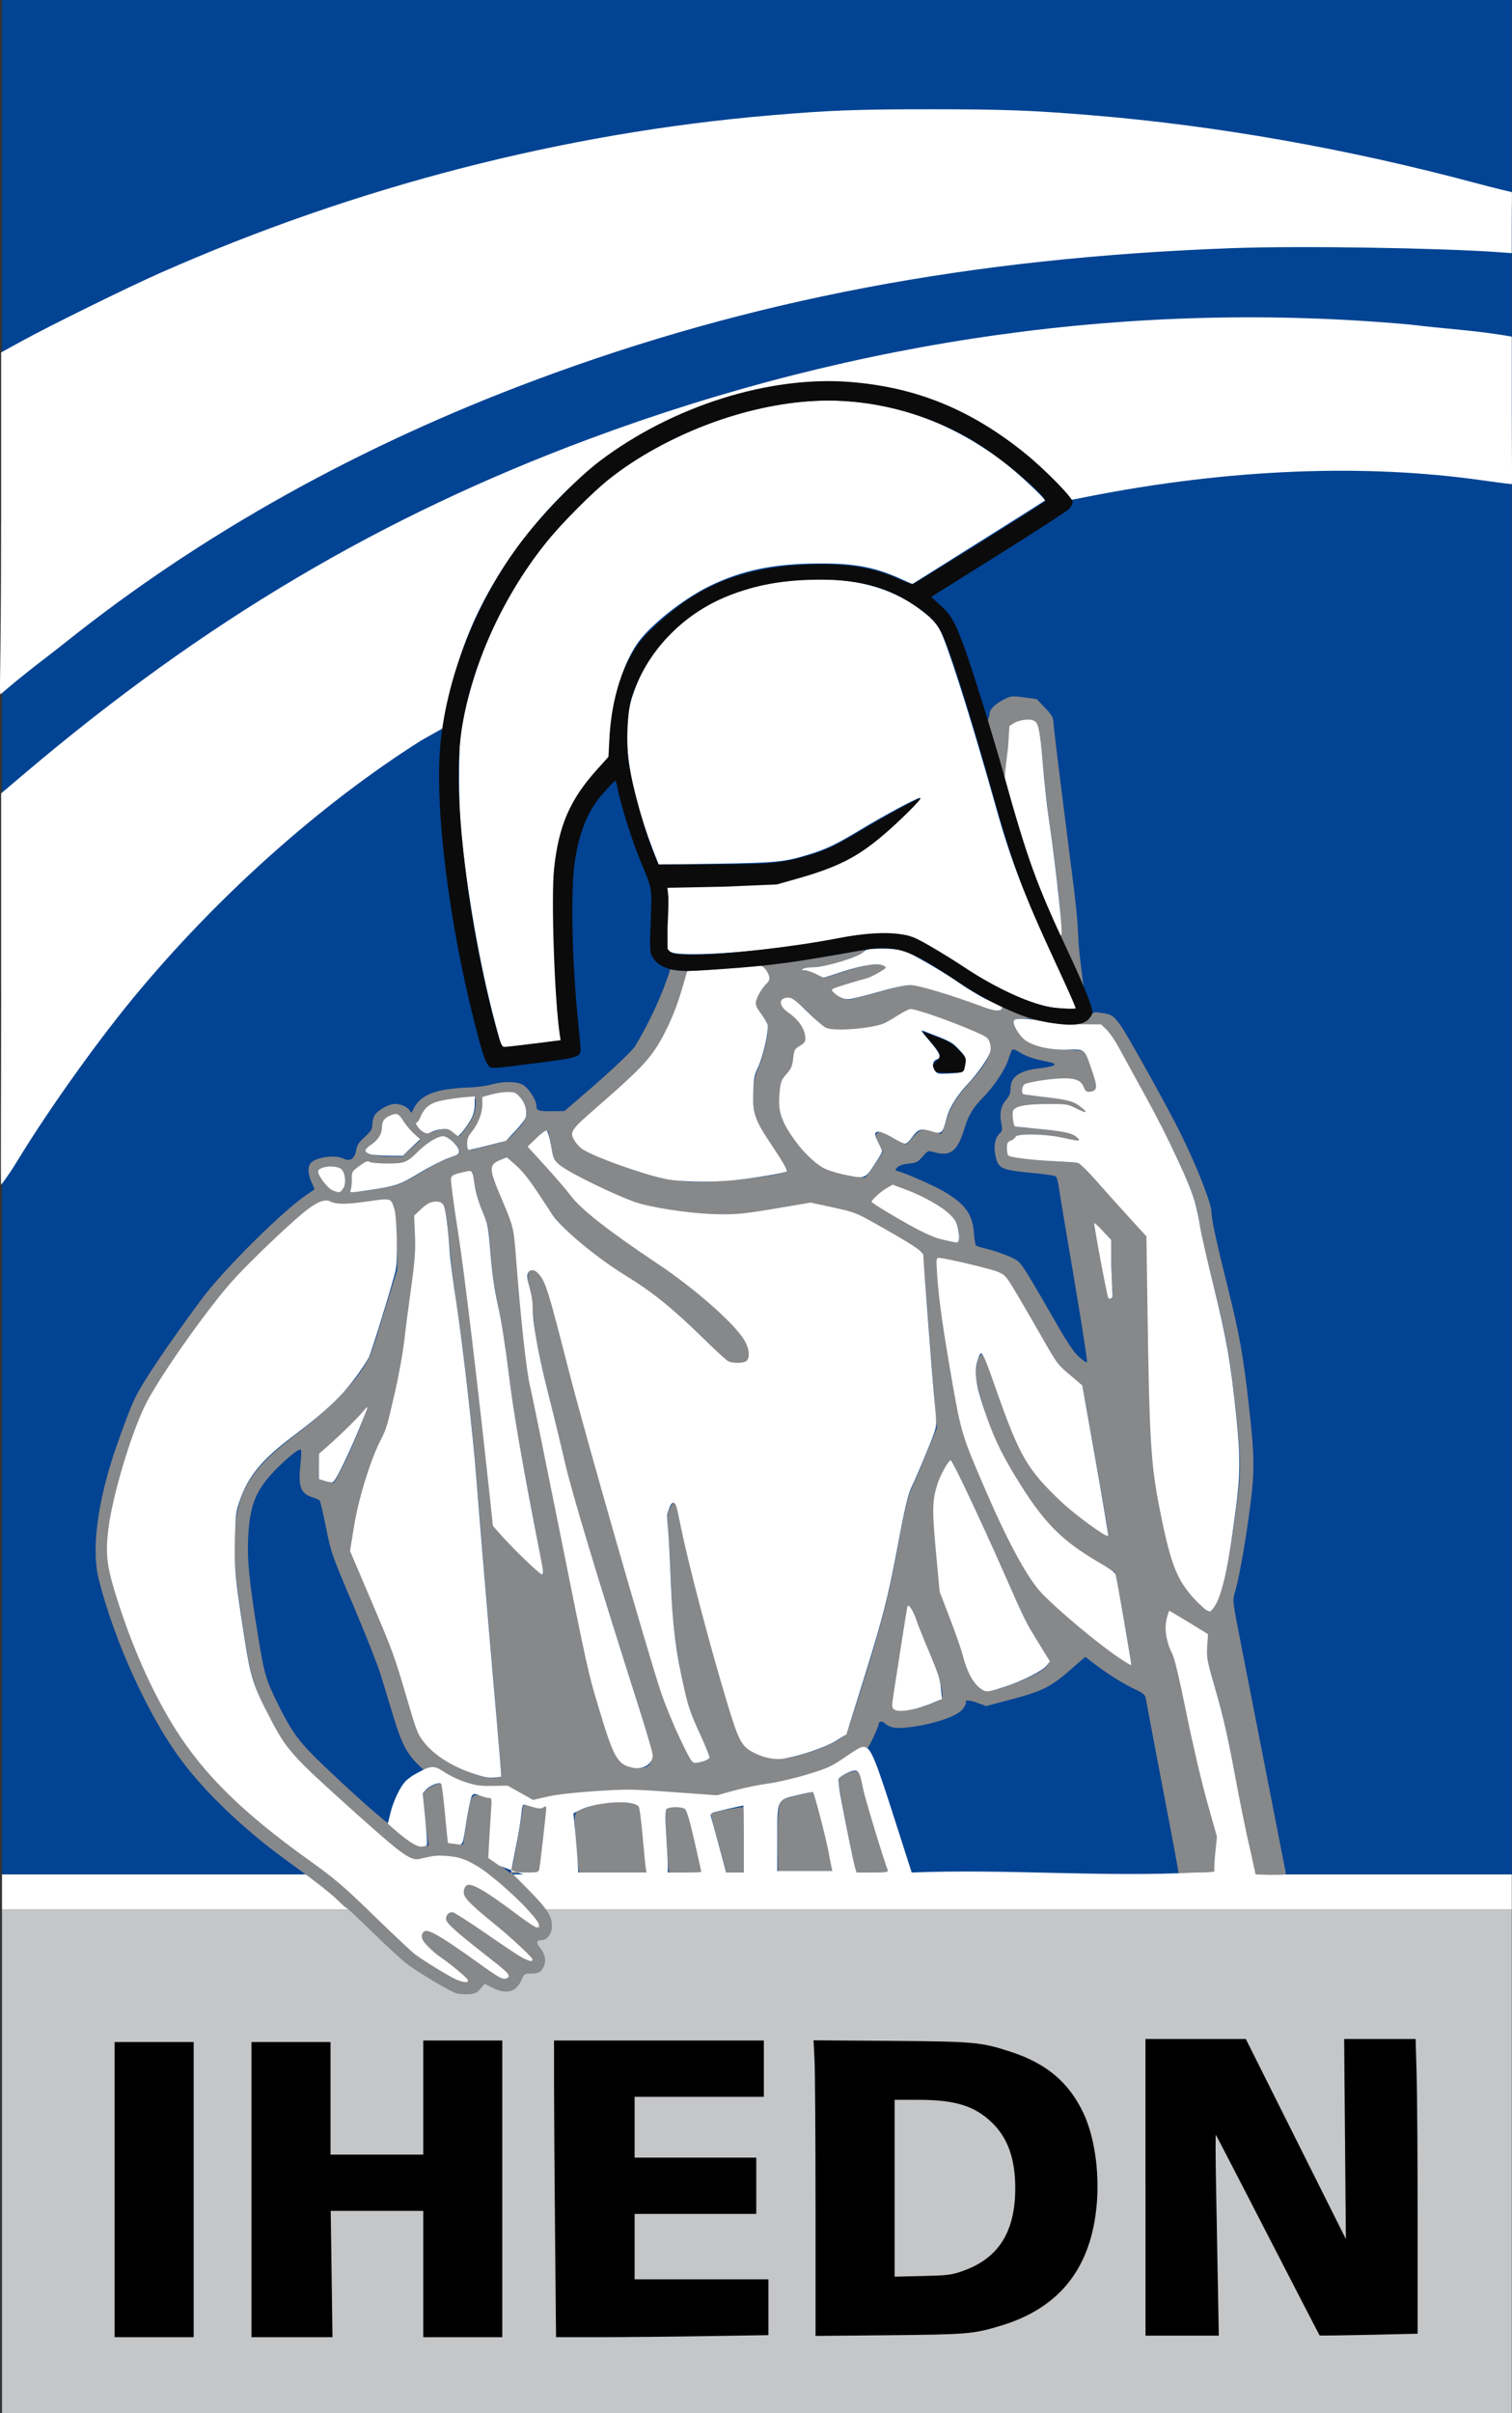 <?xml version="1.0" encoding="UTF-8" standalone="no"?>
<!-- Created with Inkscape (http://www.inkscape.org/) -->

<svg
   xmlns:dc="http://purl.org/dc/elements/1.1/"
   xmlns:cc="http://creativecommons.org/ns#"
   xmlns:rdf="http://www.w3.org/1999/02/22-rdf-syntax-ns#"
   xmlns:svg="http://www.w3.org/2000/svg"
   xmlns="http://www.w3.org/2000/svg"
   xmlns:sodipodi="http://sodipodi.sourceforge.net/DTD/sodipodi-0.dtd"
   xmlns:inkscape="http://www.inkscape.org/namespaces/inkscape"
   width="84.198mm"
   height="134.281mm"
   viewBox="0 0 84.198 134.281"
   version="1.1"
   id="svg1029"
   inkscape:version="0.92.4 (5da689c313, 2019-01-14)"
   sodipodi:docname="ihedn.svg">
  <rect x="0" y="0" width="84.198" height="134.281" fill="#333333" stroke="none"/>
  <defs
     id="defs1023" />
  <sodipodi:namedview
     id="base"
     pagecolor="#ffffff"
     bordercolor="#666666"
     borderopacity="1.0"
     inkscape:pageopacity="0.0"
     inkscape:pageshadow="2"
     inkscape:zoom="0.7"
     inkscape:cx="222.20085"
     inkscape:cy="256.89919"
     inkscape:document-units="mm"
     inkscape:current-layer="layer1"
     showgrid="false"
     fit-margin-top="0"
     fit-margin-left="0"
     fit-margin-right="0"
     fit-margin-bottom="0"
     inkscape:pagecheckerboard="true"
     inkscape:window-width="1920"
     inkscape:window-height="1001"
     inkscape:window-x="-9"
     inkscape:window-y="-9"
     inkscape:window-maximized="1" />
  <g
     inkscape:label="Calque 1"
     inkscape:groupmode="layer"
     id="layer1"
     transform="translate(-28.96,-109.663)">
    <rect
       style="opacity:1;fill:#024393;fill-opacity:1;fill-rule:evenodd;stroke:none;stroke-width:2.778;stroke-linejoin:miter;stroke-miterlimit:4;stroke-dasharray:none;stroke-opacity:1"
       id="rect124-6"
       width="84.074"
       height="104.309"
       x="29.073"
       y="109.663" />
    <path
       style="fill:#ffffff;fill-opacity:1;stroke-width:0.085"
       d="m 29.023,164.743 -1.6e-5,-10.93 1.291,-1.094 c 10.012,-8.482 19.865,-14.316 31.475,-18.636 14.988,-5.577 30.463,-7.732 45.678,-6.36 1.89,0.238 3.806,0.33 5.68,0.675 v 4.105 c 0,2.258 0.027,4.105 0,4.105 -0.027,0 -0.802,-0.094 -1.601,-0.209 -6.62,-0.95 -14.181,-0.641 -22.001,0.899 l -0.904,0.178 -0.959,-0.963 c -5.335,-5.356 -11.942,-6.879 -19.16,-4.418 -1.411,0.481 -3.876,1.696 -5.115,2.52 -3.142,2.092 -6.03,5.449 -7.797,9.063 -0.96,1.964 -1.528,4.021 -1.905,6.011 l -0.096,0.508 -1.171,0.657 c -5.647,3.562 -11.437,8.735 -16.069,14.355 -2.129,2.583 -4.808,6.357 -6.534,9.202 -0.367,0.605 -0.771,1.137 -0.81,1.181 -0.039,0.044 10e-6,-4.838 0,-10.849 z m 0,-25.904 -1.6e-5,-9.564 1.122,-0.616 c 1.609,-0.883 5.934,-3.011 7.768,-3.821 10.85,-4.792 22.425,-7.777 33.951,-8.757 3.305,-0.281 4.815,-0.338 8.932,-0.337 4.107,7.4e-4 5.63,0.058 9.017,0.338 6.89,0.569 14.224,1.865 21.305,3.763 1.04,0.279 2.003,0.507 2.027,0.507 0.024,0 0,0.765 0,1.699 v 1.699 l -0.706,-0.051 c -3.232,-0.235 -11.04,-0.37 -14.965,-0.223 -14.488,0.54 -26.691,2.853 -38.693,7.333 -9.842,3.674 -18.592,8.554 -26.148,14.58 -1.187,0.947 -2.11,1.592 -3.612,2.886 -0.141,0.121 1.6e-5,-0.336 0,-9.436 z"
       id="path30-9-8"
       inkscape:connector-curvature="0"
       sodipodi:nodetypes="scssccsscccccscccccccsscccscsssscsssccs" />
    <rect
       style="opacity:1;fill:#ffffff;fill-opacity:1;fill-rule:evenodd;stroke:none;stroke-width:10.869;stroke-linejoin:miter;stroke-miterlimit:4;stroke-dasharray:none;stroke-opacity:1"
       id="rect931-9"
       width="84.074"
       height="1.959"
       x="29.073"
       y="213.972" />
    <rect
       style="opacity:1;fill:#c5c6c8;fill-opacity:1;fill-rule:evenodd;stroke:none;stroke-width:2.778;stroke-linejoin:miter;stroke-miterlimit:4;stroke-dasharray:none;stroke-opacity:1"
       id="rect933-8"
       width="84.074"
       height="28.013"
       x="29.073"
       y="215.931" />
    <path
       style="fill:#87888a;fill-opacity:1;stroke-width:0.085"
       d="m 54.346,220.576 c -0.345,-0.103 -2.062,-1.128 -2.735,-1.632 -0.254,-0.191 -1.105,-0.973 -1.891,-1.739 -0.785,-0.766 -1.436,-1.375 -1.446,-1.355 -0.01,0.021 -0.239,-0.177 -0.508,-0.44 -0.458,-0.446 -1.209,-1.031 -2.852,-2.22 -2.319,-1.678 -4.446,-3.698 -5.828,-5.533 -1.837,-2.439 -3.761,-6.647 -4.636,-10.142 -0.362,-1.445 -0.125,-3.745 0.649,-6.308 0.331,-1.095 1.044,-3.042 1.348,-3.683 0.436,-0.918 1.876,-3.059 3.756,-5.585 1.248,-1.676 4.585,-4.976 5.91,-5.844 0.198,-0.13 0.36,-0.245 0.36,-0.257 0,-0.012 -0.075,-0.188 -0.167,-0.391 -0.184,-0.405 -0.216,-0.763 -0.089,-0.999 0.2,-0.373 1.392,-0.563 1.892,-0.302 0.343,0.179 0.61,-0.009 0.685,-0.481 0.044,-0.276 0.144,-0.429 0.476,-0.73 0.346,-0.314 0.42,-0.432 0.42,-0.668 0,-0.158 0.053,-0.39 0.119,-0.516 0.122,-0.237 0.605,-0.548 0.989,-0.638 0.303,-0.071 0.769,0.078 0.935,0.298 l 0.139,0.184 0.132,-0.256 c 0.404,-0.781 1.255,-1.096 3.147,-1.164 0.373,-0.013 0.904,-0.087 1.182,-0.164 0.644,-0.178 1.336,-0.178 1.71,4e-5 0.317,0.15 0.789,0.86 0.79,1.189 0,0.268 0.118,0.308 0.877,0.3 l 0.68,-0.007 0.936,-0.804 c 1.524,-1.309 2.581,-2.292 2.984,-2.776 0.819,-1.356 1.561,-2.969 1.972,-4.306 0.055,0.003 0.176,0.028 0.452,0.055 0.293,0.029 0.487,0.032 0.497,0.039 0.045,0.033 -0.456,1.878 -0.691,2.446 -0.435,1.053 -1.106,2.18 -1.648,2.772 -0.282,0.308 -1.255,1.213 -2.164,2.012 -0.908,0.799 -1.702,1.515 -1.765,1.591 -0.089,0.108 -0.093,0.2 -0.019,0.423 0.141,0.427 0.478,0.698 1.335,1.069 1.869,0.811 3.712,1.327 5.035,1.41 1.54,0.097 5.488,-0.36 5.488,-0.635 0,-0.039 -0.378,-0.634 -0.84,-1.321 -0.475,-0.707 -0.877,-1.401 -0.925,-1.598 -0.26,-1.065 -0.195,-2.046 0.19,-2.865 0.115,-0.245 0.289,-0.837 0.386,-1.314 0.197,-0.97 0.187,-1.016 -0.327,-1.662 -0.144,-0.181 -0.262,-0.429 -0.262,-0.552 0,-0.215 0.279,-0.71 0.604,-1.071 0.135,-0.15 0.142,-0.21 0.054,-0.444 -0.097,-0.18 -0.125,-0.326 -0.544,-0.353 -0.688,-0.044 -0.606,-0.14 0.121,-0.203 0.938,-0.082 3.343,-0.433 4.668,-0.683 0.625,-0.118 1.148,-0.212 1.164,-0.196 0.016,0.016 -0.057,0.105 -0.162,0.199 -0.226,0.202 -1.891,0.77 -2.73,0.872 -0.354,0.043 -0.47,0.076 -0.287,0.083 0.168,0.006 0.441,0.103 0.606,0.215 l 0.301,0.204 1.172,-0.379 c 0.837,-0.271 1.323,-0.382 1.703,-0.388 0.616,-0.011 0.844,0.121 0.569,0.329 -0.346,0.261 -0.861,0.481 -1.581,0.673 -0.939,0.251 -1.367,0.43 -1.298,0.541 0.07,0.114 0.678,0.424 0.831,0.424 0.065,0 0.811,-0.191 1.659,-0.423 0.848,-0.233 1.671,-0.423 1.83,-0.423 0.315,0 2.502,0.662 3.968,1.201 0.694,0.255 0.937,0.313 0.986,0.234 0.027,-0.043 -1.127,-0.73 -1.004,-0.71 0.099,0.017 1.446,0.619 1.699,0.722 0.133,0.054 0.451,0.196 0.678,0.255 0.809,0.21 1.988,0.528 1.933,0.548 -0.006,0.002 -0.247,-0.001 -0.54,-0.047 -0.466,-0.073 -1.07,-0.307 -1.108,-0.306 -0.316,0.004 -0.815,-0.03 -0.814,0.137 0,0.268 0.271,0.786 0.623,1.054 0.429,0.328 1.05,0.476 2.255,0.54 l 1.058,0.056 0.349,0.967 c 0.361,1 0.361,1.281 0.09,1.425 -0.244,0.115 -0.442,-0.071 -0.629,-0.43 -0.149,-0.253 -0.227,-0.266 -0.63,-0.313 -0.432,-0.051 -2.149,0.09 -2.453,0.212 -0.267,0.108 -0.28,0.486 -0.019,0.586 0.068,0.026 0.436,0.069 0.819,0.097 1.168,0.083 1.836,0.258 2.22,0.583 0.186,0.158 0.314,0.312 0.284,0.342 -0.03,0.031 -0.256,-0.046 -0.501,-0.17 -0.36,-0.182 -0.603,-0.235 -1.257,-0.27 -0.837,-0.045 -1.988,0.084 -2.182,0.245 -0.129,0.107 -0.144,0.479 -0.033,0.773 0.073,0.192 0.132,0.209 0.91,0.262 1.473,0.101 2.162,0.223 2.504,0.443 0.175,0.112 0.318,0.242 0.318,0.288 0,0.104 0.087,0.114 -0.851,-0.092 -0.956,-0.21 -2.711,-0.272 -2.769,-0.097 -0.02,0.059 -0.147,0.165 -0.282,0.235 -0.251,0.13 -0.332,0.45 -0.175,0.697 0.095,0.15 0.81,0.253 2.501,0.359 l 1.45,0.091 0.509,0.526 c 0.619,0.639 3.195,3.514 3.269,3.647 0.029,0.053 0.079,2.553 0.111,5.557 0.032,3.004 0.095,5.861 0.141,6.35 0.2,2.156 0.975,5.852 1.411,6.731 0.421,0.848 1.51,2.159 1.793,2.159 0.135,0 0.485,-0.676 0.679,-1.312 0.215,-0.706 0.599,-2.915 0.853,-4.911 0.207,-1.628 0.193,-2.382 -0.095,-5.038 -0.288,-2.658 -0.555,-4.197 -1.085,-6.265 -0.614,-2.394 -0.827,-3.347 -0.982,-4.375 -0.125,-0.832 -0.27,-1.239 -1.119,-3.16 -0.766,-1.731 -3.611,-6.881 -4.012,-7.286 -0.205,-0.207 -0.273,-0.22 -0.784,-0.228 l -1.178,-0.026 0.748,-0.256 c 0.145,-0.088 0.318,-0.193 0.363,-0.313 0.077,-0.204 0.206,-0.196 0.584,-0.141 0.547,0.079 0.646,0.143 1.025,0.653 0.384,0.516 2.786,4.843 3.442,6.199 0.937,1.937 1.65,3.778 1.65,4.26 0,0.384 0.279,1.661 0.965,4.41 0.585,2.346 0.814,3.641 1.108,6.273 0.356,3.181 0.351,3.779 -0.05,6.604 -0.223,1.567 -0.547,3.298 -0.723,3.856 -0.137,0.434 -0.137,0.437 0.344,2.882 1.593,8.104 2.436,12.468 2.477,12.635 0.045,0.188 0.035,0.191 -0.802,0.191 l -0.864,-0.008 -0.418,-1.713 c -0.213,-0.896 -0.549,-2.773 -0.804,-4.17 -0.34,-1.866 -0.601,-3.011 -0.983,-4.316 -0.48,-1.639 -0.518,-1.828 -0.491,-2.453 l 0.029,-0.677 -0.974,-0.614 c -0.536,-0.338 -1.011,-0.603 -1.056,-0.589 -0.046,0.014 -0.132,0.194 -0.192,0.4 -0.092,0.317 -0.088,0.466 0.025,0.966 0.074,0.325 0.204,0.706 0.289,0.847 0.092,0.151 0.402,1.459 0.763,3.218 0.334,1.63 0.856,3.856 1.16,4.946 l 0.552,1.983 -0.06,1.044 -0.06,1.044 h -1.037 -1.037 l -0.047,-0.318 c -0.026,-0.175 -0.281,-1.537 -0.566,-3.027 -0.73,-3.815 -0.827,-4.328 -1.017,-5.355 -0.092,-0.501 -0.188,-0.996 -0.213,-1.101 -0.032,-0.134 -0.205,-0.263 -0.588,-0.436 -0.606,-0.275 -1.533,-0.856 -2.272,-1.424 l -0.489,-0.376 -0.696,0.608 c -1.276,1.114 -1.627,1.288 -3.678,1.828 l -1.147,0.302 -0.497,-0.181 c -0.458,-0.167 -0.728,-0.171 -0.628,-0.009 0.022,0.036 -0.053,0.194 -0.168,0.349 -0.274,0.372 -1.388,0.777 -2.684,0.977 -0.987,0.152 -1.339,0.111 -1.689,-0.195 -0.151,-0.132 -0.323,-0.084 -0.323,0.09 0,0.057 -0.134,0.382 -0.297,0.723 -0.226,0.472 -0.319,0.651 -0.421,0.612 -0.086,-0.033 -0.448,0.145 -1.022,0.538 -0.857,0.588 -0.947,0.67 -2.234,1.045 -0.745,0.217 -1.792,0.435 -2.304,0.506 -0.512,0.071 -1.31,0.243 -1.767,0.378 l -0.888,0.224 -2.424,-0.188 c -2.386,-0.171 -2.513,-0.172 -4.502,-0.034 -1.377,0.095 -2.254,0.197 -2.68,0.31 l -0.633,0.169 -0.764,-0.427 -0.648,-0.367 -0.862,0.014 c -0.709,0.052 -0.867,0.02 -1.47,-0.189 -0.364,-0.126 -0.918,-0.381 -1.232,-0.567 -0.52,-0.308 -0.594,-0.329 -0.841,-0.243 -0.251,0.087 -0.293,0.074 -0.56,-0.182 -0.709,-0.679 -1.002,-1.228 -1.458,-2.735 -0.239,-0.79 -0.567,-1.865 -0.728,-2.389 -0.161,-0.524 -0.846,-2.254 -1.522,-3.843 -1.208,-2.841 -1.234,-2.915 -1.515,-4.328 -0.157,-0.79 -0.317,-1.466 -0.356,-1.502 -0.039,-0.035 -0.207,-0.108 -0.374,-0.161 -0.682,-0.218 -0.825,-0.593 -0.694,-1.817 0.046,-0.426 0.057,-0.804 0.024,-0.842 -0.109,-0.125 -1.253,0.872 -1.877,1.635 -0.717,0.878 -0.983,1.699 -1.056,3.258 -0.06,1.284 0.057,2.438 0.556,5.503 0.352,2.164 0.429,2.417 1.2,3.954 0.68,1.355 1.086,1.906 2.203,2.991 1.597,1.551 3.883,3.582 3.887,3.454 0,-0.038 0.04,-0.005 0.086,0.073 0.046,0.079 0.39,0.374 0.765,0.656 0.566,0.426 0.738,0.513 1.016,0.513 h 0.334 l -0.048,-0.317 c -0.026,-0.175 -0.099,-0.832 -0.163,-1.46 l -0.115,-1.143 0.263,-0.232 c 0.233,-0.205 0.772,-0.396 0.863,-0.305 0.018,0.018 0.099,0.737 0.18,1.598 0.08,0.86 0.168,1.591 0.196,1.623 0.027,0.033 0.206,0.084 0.398,0.115 l 0.349,0.056 0.192,-1.258 c 0.241,-1.58 0.27,-1.621 1.001,-1.418 l 0.522,0.145 -0.043,0.431 c -0.117,1.164 -0.2,2.801 -0.144,2.848 0.034,0.029 0.299,0.231 0.587,0.449 l 0.525,0.396 0.076,-0.277 c 0.101,-0.37 0.514,-2.626 0.575,-3.143 0.047,-0.394 0.058,-0.409 0.275,-0.358 0.667,0.155 0.866,0.156 1.033,0.005 0.092,-0.083 0.167,-0.117 0.166,-0.075 0,0.042 -0.078,0.705 -0.171,1.474 -0.093,0.768 -0.193,1.616 -0.222,1.884 l -0.053,0.487 H 58.268 57.472 l 0.934,0.946 c 1.034,1.048 1.289,1.442 1.289,2 0,0.429 -0.258,0.78 -0.574,0.78 -0.292,0 -0.321,0.146 -0.084,0.428 0.285,0.338 0.357,0.751 0.189,1.076 -0.153,0.296 -0.283,0.359 -0.74,0.359 -0.315,0 -0.344,0.022 -0.496,0.376 -0.282,0.657 -0.832,0.8 -1.6,0.417 l -0.446,-0.222 -0.23,0.275 c -0.193,0.231 -0.297,0.28 -0.65,0.304 -0.231,0.016 -0.554,-0.011 -0.717,-0.06 z m 0.459,-0.93 c -0.136,-0.144 -0.495,-0.435 -0.798,-0.648 -0.71,-0.498 -1.609,-1.37 -1.609,-1.561 0,-0.082 0.092,-0.209 0.205,-0.283 0.186,-0.122 0.229,-0.122 0.459,-0.003 0.33,0.171 2.239,1.467 3.089,2.097 0.452,0.335 0.743,0.492 0.911,0.492 0.136,0 0.247,-0.03 0.247,-0.068 0,-0.109 -0.575,-0.625 -1.439,-1.291 -1.052,-0.812 -1.845,-1.499 -1.998,-1.732 -0.228,-0.349 0.125,-0.734 0.495,-0.54 0.105,0.055 0.895,0.584 1.757,1.175 1.502,1.031 2.279,1.525 2.399,1.525 0.031,0 0.056,-0.053 0.056,-0.118 0,-0.136 -0.796,-0.86 -2.514,-2.288 -0.893,-0.742 -1.215,-1.061 -1.255,-1.242 -0.121,-0.553 0.219,-0.802 0.733,-0.538 0.349,0.179 1.087,0.693 2.326,1.619 0.518,0.387 0.984,0.704 1.037,0.704 0.246,0 0.038,-0.365 -0.602,-1.056 -0.882,-0.953 -2.289,-2.077 -3.107,-2.483 -0.693,-0.344 -1.071,-0.38 -2.502,-0.237 l -0.677,0.068 -0.508,-0.334 c -0.578,-0.38 -1.317,-1.016 -3.725,-3.203 -2.625,-2.383 -3.006,-2.833 -3.882,-4.582 -0.825,-1.647 -0.955,-2.06 -1.273,-4.053 -0.614,-3.852 -0.73,-5.174 -0.571,-6.558 0.236,-2.063 1.035,-3.246 3.388,-5.019 1.91,-1.44 3.435,-3.031 4.031,-4.207 0.112,-0.221 0.317,-0.779 0.454,-1.239 0.138,-0.46 0.452,-1.484 0.699,-2.275 l 0.449,-1.439 -0.019,-1.439 c -0.018,-1.346 -0.12,-2.073 -0.333,-2.378 -0.046,-0.065 -0.359,-0.048 -1.08,0.059 -1.205,0.179 -1.617,0.192 -2.12,0.065 -0.635,-0.16 -0.866,-0.06 -1.914,0.832 -1.236,1.051 -3.709,3.518 -4.371,4.361 -0.283,0.359 -0.93,1.236 -1.439,1.947 -2.185,3.055 -2.738,4.021 -3.452,6.035 -1.192,3.361 -1.581,5.995 -1.136,7.694 0.484,1.849 1.332,4.08 2.29,6.022 1.213,2.461 2.345,4.078 4.058,5.796 1.523,1.527 2.837,2.595 5.214,4.237 0.687,0.474 1.44,1.143 2.975,2.642 2.06,2.011 2.71,2.533 4.201,3.37 0.455,0.256 0.979,0.435 1.066,0.365 0.02,-0.016 -0.075,-0.147 -0.212,-0.291 z m 2.063,-11.121 c 0.017,-0.017 -0.107,-1.606 -0.275,-3.531 -0.263,-3.006 -0.843,-9.927 -1.147,-13.699 -0.167,-2.072 -0.755,-7.13 -1.018,-8.766 -0.142,-0.885 -0.331,-2.39 -0.418,-3.344 -0.216,-2.349 -0.287,-2.623 -0.68,-2.621 -0.266,0.001 -0.815,0.321 -1.026,0.598 -0.209,0.274 -0.217,0.322 -0.16,0.966 0.068,0.778 -0.016,1.968 -0.25,3.551 -0.09,0.608 -0.187,1.334 -0.216,1.613 -0.272,2.659 -0.908,5.489 -1.519,6.753 -0.554,1.146 -1.116,2.932 -1.359,4.319 -0.116,0.66 -0.211,1.325 -0.211,1.478 0,0.164 0.393,1.199 0.967,2.544 1.357,3.182 1.403,3.306 2.039,5.48 0.618,2.113 0.798,2.53 1.346,3.101 0.747,0.78 2.819,1.73 3.561,1.634 0.185,-0.024 0.35,-0.058 0.367,-0.075 z m 8.23,-0.638 c 0.299,-0.299 0.22,-0.772 -0.502,-3.026 -1.868,-5.832 -4.07,-13.029 -4.07,-13.303 0,-0.087 -0.377,-1.678 -0.839,-3.535 -0.54,-2.174 -0.872,-3.693 -0.933,-4.265 -0.21,-1.974 -0.248,-2.258 -0.346,-2.601 -0.181,-0.632 0.063,-1.016 0.475,-0.746 0.406,0.266 0.701,1.154 1.769,5.315 0.975,3.801 4.412,15.785 5.214,18.183 0.299,0.892 1.498,3.617 1.689,3.836 0.085,0.098 0.852,-0.113 0.904,-0.248 0.024,-0.063 -0.224,-0.696 -0.551,-1.406 -0.628,-1.364 -0.842,-2.125 -1.196,-4.255 -0.246,-1.478 -0.328,-2.352 -0.382,-4.064 -0.027,-0.838 -0.091,-2.045 -0.143,-2.681 -0.087,-1.071 -0.083,-1.18 0.064,-1.477 0.302,-0.609 0.437,-0.436 0.668,0.856 0.322,1.801 1.885,7.682 2.848,10.715 0.468,1.473 0.591,1.67 1.265,2.013 0.943,0.48 1.542,0.457 3.337,-0.13 0.696,-0.228 1.624,-0.737 1.747,-0.958 0.038,-0.069 0.469,-1.401 0.957,-2.961 0.949,-3.03 1.396,-4.767 1.821,-7.07 0.456,-2.469 0.608,-3.115 0.87,-3.683 0.14,-0.303 0.503,-1.16 0.808,-1.905 l 0.554,-1.355 -0.105,-1.27 c -0.058,-0.698 -0.232,-2.889 -0.386,-4.868 -0.155,-1.979 -0.284,-3.607 -0.289,-3.617 -0.028,-0.069 -1.339,-0.851 -2.59,-1.546 -0.186,-0.103 -0.529,-0.294 -0.762,-0.424 -0.276,-0.154 -0.849,-0.328 -1.642,-0.498 l -1.219,-0.262 -1.744,0.312 c -1.569,0.281 -1.894,0.312 -3.226,0.313 -1.644,10e-4 -3.306,-0.211 -4.642,-0.593 -0.905,-0.259 -4.004,-1.778 -4.421,-2.168 -0.271,-0.253 -0.315,-0.36 -0.453,-1.105 l -0.153,-0.825 -0.266,0.184 c -0.289,0.2 -0.723,0.661 -0.729,0.773 -0.003,0.038 0.394,0.496 0.88,1.016 0.486,0.52 1.145,1.27 1.464,1.666 0.654,0.811 1.981,1.862 4.477,3.547 0.786,0.531 1.752,1.216 2.147,1.522 0.944,0.733 2.392,2.129 2.849,2.746 0.593,0.8 0.592,1.432 -0.003,1.543 -0.542,0.102 -0.842,-0.082 -1.984,-1.218 -1.719,-1.71 -2.811,-2.594 -4.613,-3.73 -1.227,-0.774 -1.766,-1.175 -2.697,-2.009 -0.876,-0.785 -1.344,-1.351 -2.135,-2.587 -0.661,-1.032 -1.429,-1.848 -1.737,-1.847 -0.074,1.7e-4 -0.255,0.074 -0.402,0.163 -0.457,0.278 -0.437,0.484 0.19,1.953 0.308,0.722 0.61,1.541 0.671,1.82 0.061,0.279 0.194,1.575 0.294,2.879 0.225,2.916 0.45,4.863 0.683,5.9 0.097,0.434 0.819,3.989 1.605,7.901 0.786,3.912 1.565,7.645 1.732,8.297 0.35,1.367 1.255,4.13 1.45,4.427 0.306,0.468 1.392,0.692 1.728,0.357 z m 15.655,-3.388 c 0.623,-0.24 0.685,-0.285 0.683,-0.491 -0.006,-0.495 -0.246,-1.292 -0.692,-2.301 -0.257,-0.582 -0.551,-1.302 -0.652,-1.6 -0.102,-0.298 -0.246,-0.659 -0.321,-0.804 -0.125,-0.241 -0.141,-0.249 -0.202,-0.094 -0.037,0.093 -0.248,1.364 -0.47,2.825 -0.371,2.444 -0.392,2.664 -0.263,2.758 0.212,0.155 1.113,0.017 1.917,-0.294 z m 4.478,-1.066 c 1.109,-0.412 1.898,-0.834 2.06,-1.102 0.131,-0.215 0.122,-0.241 -0.326,-0.952 -0.783,-1.244 -0.995,-1.666 -2.169,-4.329 -1.077,-2.442 -1.558,-3.484 -2.454,-5.316 l -0.384,-0.786 -0.263,0.383 c -0.54,0.785 -0.782,1.895 -0.675,3.094 0.04,0.442 0.092,1.052 0.117,1.355 0.191,2.327 0.21,2.421 0.822,4.022 0.321,0.838 0.639,1.762 0.707,2.053 0.157,0.669 0.56,1.475 0.854,1.706 0.327,0.257 0.762,0.225 1.71,-0.128 z m 6.283,-3.816 c -0.239,-1.34 -0.441,-2.44 -0.45,-2.444 -1.123,-0.573 -2.672,-1.648 -3.401,-2.361 -0.951,-0.931 -2.848,-3.901 -3.435,-5.382 -0.415,-1.046 -0.927,-2.845 -0.926,-3.258 0,-0.48 0.131,-1.026 0.265,-1.109 0.176,-0.109 0.329,0.199 0.904,1.827 0.774,2.192 1.258,3.393 1.59,3.943 0.667,1.107 1.912,2.399 3.295,3.418 0.933,0.688 1.23,0.878 1.285,0.822 0.055,-0.055 -0.017,-0.496 -0.773,-4.747 l -0.632,-3.548 -0.321,-0.261 c -0.783,-0.637 -1.137,-1.04 -1.556,-1.77 -1.036,-1.804 -2.131,-3.663 -2.286,-3.88 -0.099,-0.14 -0.354,-0.303 -0.635,-0.408 -0.507,-0.19 -3.175,-0.788 -3.237,-0.726 -0.126,0.126 0.225,3.093 0.708,5.971 0.507,3.024 0.575,3.333 0.94,4.276 0.689,1.78 1.63,3.93 2.356,5.383 1.124,2.248 1.383,2.61 2.762,3.85 1.9,1.709 3.904,3.211 3.955,2.967 0.015,-0.07 -0.169,-1.223 -0.407,-2.563 z m -32.772,-4.981 c -0.96,-5.016 -1.174,-6.277 -1.437,-8.465 -0.146,-1.211 -0.411,-2.906 -0.591,-3.768 -0.23,-1.105 -0.356,-1.99 -0.428,-3.006 -0.098,-1.373 -0.118,-1.476 -0.434,-2.231 -0.266,-0.634 -0.574,-1.838 -0.575,-2.244 -7.9e-5,-0.07 -0.113,-0.053 -0.783,0.123 -0.311,0.082 -0.318,0.091 -0.318,0.491 0,0.224 0.153,1.318 0.339,2.431 0.186,1.113 0.433,2.88 0.548,3.928 0.115,1.048 0.417,3.715 0.67,5.927 0.253,2.212 0.526,4.631 0.606,5.376 0.141,1.314 0.154,1.365 0.424,1.693 0.694,0.842 2.371,2.478 2.454,2.395 0.015,-0.015 -0.199,-1.207 -0.476,-2.65 z m -10.613,-3.525 c 0.409,-0.812 1.342,-3.11 1.198,-2.95 -0.063,0.07 -0.32,0.37 -0.571,0.666 -0.251,0.296 -0.648,0.683 -0.883,0.858 -0.235,0.176 -0.569,0.447 -0.742,0.604 -0.301,0.273 -0.317,0.315 -0.37,0.978 l -0.056,0.693 0.413,0.12 0.413,0.12 0.148,-0.243 c 0.081,-0.134 0.284,-0.514 0.451,-0.846 z m 40.623,-10.401 c -0.439,-2.584 -0.822,-4.88 -0.85,-5.1 -0.029,-0.221 -0.095,-0.437 -0.147,-0.48 -0.052,-0.043 -0.533,-0.12 -1.068,-0.17 -2.006,-0.189 -2.128,-0.242 -2.295,-0.989 -0.116,-0.52 -0.019,-1.005 0.25,-1.249 0.137,-0.124 0.147,-0.196 0.075,-0.559 -0.109,-0.552 -0.022,-0.961 0.276,-1.301 0.165,-0.188 0.242,-0.365 0.237,-0.543 -0.021,-0.723 0.452,-1.073 1.631,-1.208 0.386,-0.044 0.74,-0.118 0.787,-0.164 0.101,-0.101 0.061,-0.115 -0.801,-0.298 -0.383,-0.081 -0.809,-0.241 -1.049,-0.393 -0.222,-0.141 -0.432,-0.225 -0.466,-0.187 -0.034,0.038 -0.143,0.312 -0.241,0.609 -0.179,0.542 -0.819,1.488 -1.4,2.069 -0.507,0.507 -0.81,1 -0.993,1.616 -0.412,1.388 -0.791,1.688 -1.769,1.403 -0.283,-0.082 -0.309,-0.071 -0.592,0.258 -0.266,0.309 -0.346,0.349 -0.78,0.394 -0.321,0.033 -0.533,0.104 -0.63,0.211 -0.139,0.154 -0.137,0.164 0.037,0.209 0.452,0.118 1.981,0.792 2.542,1.12 1.218,0.712 1.621,1.276 1.693,2.362 0.022,0.339 0.077,0.638 0.122,0.666 0.045,0.028 0.36,0.12 0.699,0.205 0.34,0.085 0.864,0.266 1.166,0.403 0.523,0.237 0.569,0.283 1.029,1.027 0.265,0.428 0.92,1.547 1.457,2.487 0.728,1.275 1.076,1.799 1.372,2.064 0.218,0.195 0.421,0.329 0.451,0.296 0.03,-0.032 -0.304,-2.173 -0.743,-4.758 z m 2.14,0.487 c -0.03,-0.384 -0.055,-1.111 -0.055,-1.616 v -0.918 l -0.467,-0.479 c -0.257,-0.264 -0.45,-0.422 -0.428,-0.352 0.021,0.07 0.197,0.965 0.389,1.99 0.404,2.15 0.385,2.074 0.516,2.074 0.073,0 0.085,-0.188 0.046,-0.698 z m -8.522,-2.774 c 0,-0.602 -0.286,-1.052 -0.949,-1.492 -0.644,-0.428 -2.063,-1.1 -2.498,-1.182 -0.199,-0.038 -0.358,3e-5 -0.593,0.141 -0.302,0.181 -0.692,0.563 -0.699,0.684 -0.004,0.072 0.979,0.675 2.198,1.35 0.913,0.505 1.77,0.814 2.307,0.831 0.217,0.007 0.233,-0.016 0.233,-0.332 z m -34.205,-3.093 c 0,-0.417 -0.133,-0.592 -0.514,-0.675 -0.295,-0.065 -0.81,0.01 -0.883,0.129 -0.066,0.107 0.236,0.678 0.479,0.905 0.109,0.102 0.294,0.223 0.41,0.269 0.298,0.117 0.508,-0.142 0.508,-0.627 z m 2.633,0.344 c 0.404,-0.09 0.815,-0.282 1.482,-0.691 0.508,-0.311 1.152,-0.656 1.431,-0.767 0.953,-0.376 0.892,-0.331 0.798,-0.594 -0.125,-0.35 -0.648,-0.69 -0.986,-0.639 -0.15,0.022 -0.316,0.094 -0.37,0.159 -0.054,0.065 -0.135,0.118 -0.181,0.118 -0.046,0 -0.35,0.247 -0.676,0.549 -0.357,0.331 -0.715,0.583 -0.902,0.635 -0.427,0.119 -1.441,0.102 -1.748,-0.029 -0.237,-0.101 -0.278,-0.089 -0.639,0.194 l -0.386,0.302 0.004,0.553 0.004,0.553 0.804,-0.108 c 0.442,-0.06 1.056,-0.165 1.363,-0.234 z m 26.869,-1.185 0.463,-0.718 -0.219,-0.422 c -0.125,-0.24 -0.196,-0.483 -0.165,-0.563 0.081,-0.212 0.542,-0.105 1.105,0.255 0.26,0.166 0.506,0.303 0.546,0.303 0.04,0 0.213,-0.171 0.385,-0.381 0.376,-0.458 0.594,-0.526 1.118,-0.348 0.219,0.075 0.428,0.136 0.465,0.136 0.037,0 0.149,-0.276 0.25,-0.614 0.239,-0.803 0.564,-1.37 1.172,-2.041 1.151,-1.27 1.456,-1.837 1.277,-2.378 -0.111,-0.337 -0.5,-0.528 -2.785,-1.371 -1.663,-0.613 -1.374,-0.622 -2.577,0.076 -0.686,0.398 -1.284,0.537 -2.514,0.583 -1.178,0.045 -1.116,0.07 -2.069,-0.856 -0.885,-0.86 -1.167,-1.023 -1.479,-0.856 -0.246,0.131 -0.223,0.231 0.12,0.541 0.78,0.702 0.972,0.925 1.065,1.234 0.131,0.437 0.051,0.69 -0.283,0.898 -0.243,0.151 -0.281,0.226 -0.326,0.651 -0.044,0.407 -0.106,0.542 -0.41,0.887 l -0.359,0.407 0.031,1.016 0.031,1.016 0.554,0.847 c 0.563,0.86 1.183,1.499 1.807,1.862 0.319,0.185 1.412,0.45 2.228,0.539 0.058,0.006 0.314,-0.311 0.568,-0.706 z m -25.813,-0.922 0.5,-0.454 -0.287,-0.241 c -0.158,-0.133 -0.416,-0.443 -0.573,-0.689 -0.322,-0.503 -0.488,-0.553 -0.937,-0.279 -0.248,0.151 -0.275,0.207 -0.275,0.567 0,0.369 -0.031,0.429 -0.423,0.797 -0.233,0.219 -0.423,0.419 -0.423,0.446 0,0.166 0.532,0.302 1.193,0.305 l 0.727,0.003 0.5,-0.454 z m 4.438,-0.187 c 0.866,-0.221 0.9,-0.239 1.339,-0.703 0.721,-0.762 0.787,-1.004 0.465,-1.684 -0.165,-0.347 -0.414,-0.528 -0.727,-0.528 -0.204,0 -1.41,0.24 -1.419,0.282 -0.003,0.008 -0.025,0.243 -0.053,0.522 -0.053,0.534 -0.256,1.024 -0.59,1.425 -0.257,0.307 -0.296,1.028 -0.052,0.956 0.081,-0.024 0.548,-0.146 1.037,-0.27 z m -0.995,-1.584 c 0.081,-0.176 0.148,-0.471 0.148,-0.656 v -0.336 l -0.487,0.003 c -0.666,0.004 -1.733,0.204 -1.99,0.372 -0.117,0.076 -0.337,0.373 -0.489,0.659 l -0.277,0.52 0.246,0.199 c 0.16,0.13 0.305,0.181 0.415,0.147 1.005,-0.31 0.989,-0.31 1.348,-0.05 l 0.334,0.242 0.302,-0.39 c 0.166,-0.214 0.368,-0.534 0.45,-0.71 z m 5.874,41.785 c -0.025,-0.175 -0.092,-0.921 -0.147,-1.659 -0.114,-1.513 -0.16,-1.382 0.582,-1.663 0.852,-0.323 1.938,-0.4 2.791,-0.197 0.253,0.06 0.331,0.382 0.445,1.847 0.051,0.652 0.115,1.366 0.142,1.587 l 0.049,0.402 h -1.908 -1.908 z m 4.999,-0.085 c -0.027,-0.221 -0.075,-1.017 -0.107,-1.769 -0.057,-1.363 -0.057,-1.367 0.135,-1.47 0.253,-0.135 0.829,-0.055 1.02,0.142 0.097,0.1 0.272,0.717 0.496,1.747 0.19,0.876 0.346,1.628 0.346,1.672 0,0.045 -0.402,0.08 -0.92,0.08 H 66.221 Z m 3.165,0.085 c -0.047,-0.175 -0.253,-0.918 -0.458,-1.653 -0.204,-0.734 -0.348,-1.35 -0.319,-1.368 0.11,-0.068 1.841,-0.387 1.88,-0.349 0.022,0.022 0.023,0.848 0.052,1.855 l 0.053,1.832 h -0.56 -0.56 z m 2.937,-0.72 c -0.035,-1.704 0.017,-2.711 0.149,-2.913 0.09,-0.137 0.337,-0.235 0.991,-0.392 0.479,-0.115 0.883,-0.199 0.897,-0.187 0.13,0.114 1.032,3.887 1.032,4.318 v 0.21 h -1.524 -1.524 z m 4.189,0.254 c -0.218,-0.953 -0.756,-3.804 -0.795,-4.208 -0.025,-0.264 0.005,-0.311 0.311,-0.485 0.382,-0.218 0.738,-0.252 0.878,-0.083 0.052,0.062 0.155,0.434 0.229,0.825 0.074,0.392 0.432,1.617 0.796,2.723 l 0.661,2.011 h -0.95 -0.95 z m 12.187,-49.974 -0.639,-1.371 0.021,-1.042 c -0.086,-1.252 -0.188,-2.111 -0.549,-4.657 -0.162,-1.141 -0.367,-2.929 -0.457,-3.974 -0.199,-2.331 -0.238,-2.399 -1.197,-2.13 -0.377,0.106 -0.541,0.122 -0.592,0.494 -0.029,0.212 -0.055,1.094 -0.059,1.96 l -0.006,1.576 -0.501,-1.736 c -0.276,-0.955 -0.559,-1.904 -0.628,-2.109 -0.07,-0.205 -0.096,-0.415 -0.058,-0.466 0.038,-0.051 0.074,-0.186 0.08,-0.3 0.016,-0.309 0.426,-0.616 0.85,-0.825 0.353,-0.174 0.421,-0.18 1.077,-0.091 l 0.7,0.095 0.464,0.487 c 0.355,0.372 0.464,0.547 0.464,0.746 0,0.142 0.192,1.774 0.426,3.626 0.234,1.852 0.556,4.395 0.714,5.653 0.327,2.597 0.171,2.611 0.389,4.276 0.088,0.675 0.155,1.236 0.148,1.242 -0.282,-0.57 -0.429,-0.982 -0.647,-1.454 z"
       id="path974-6"
       inkscape:connector-curvature="0"
       sodipodi:nodetypes="ccccccccscccsccsccscccccccccccccccccccccccscccccsccssccccccccccccsssccscssscccccccccccccsccccssscccccccccccscccccccccccccssscscccscccscccccccccccccccccccccccccccccsccccccccsccccccccccsccscccsccsccccsccccccscccccccccccccccscccccssccscccccccccscccssccccssccccscccccccccscccccccccccccccscccccccccccccccccsccccccssccccsccccccscccccccsccccccccccccccccccsccccccccccccccccccccccccccscccccccccccscccccccccccccccccccccccccccccccccsssscccccccscccccccccscccccccccccccccccccccccccccscccccccsccsccccccssccccscccccsscccccccccccccccsccscccccccccccccccccccccccccscscccccccsccccccscccccccccccccccccccccccccccsscccscccccccccccscccccccccccccccccccccccccccccccsscccc" />
    <path
       style="fill:#ffffff;fill-opacity:1;stroke-width:0.085"
       d="m 56.766,213.484 -0.616,-0.423 0.05,-0.931 c 0.027,-0.512 0.073,-1.265 0.102,-1.672 0.05,-0.705 0.044,-0.741 -0.119,-0.741 -0.094,0 -0.315,-0.06 -0.49,-0.133 -0.264,-0.11 -0.338,-0.114 -0.431,-0.021 -0.062,0.062 -0.191,0.607 -0.287,1.213 -0.272,1.716 -0.2,1.551 -0.661,1.502 -0.219,-0.024 -0.404,-0.047 -0.411,-0.053 -0.007,-0.005 -0.08,-0.734 -0.162,-1.619 -0.082,-0.885 -0.177,-1.641 -0.212,-1.681 -0.095,-0.11 -0.621,0.093 -0.838,0.324 l -0.192,0.204 0.142,1.401 c 0.078,0.771 0.119,1.44 0.09,1.487 -0.029,0.047 -0.174,0.085 -0.323,0.085 -0.269,-8e-4 -0.795,-0.343 -1.536,-0.998 l -0.316,-0.28 0.148,-0.605 c 0.158,-0.646 0.525,-1.42 0.826,-1.744 0.089,-0.096 0.29,-0.25 0.474,-0.367 0.307,-0.158 0.645,-0.386 0.956,-0.428 0.213,-0.029 0.413,0.047 0.72,0.258 0.226,0.155 0.736,0.418 1.125,0.547 0.607,0.202 0.818,0.248 1.56,0.236 l 0.864,-0.014 0.706,0.397 0.706,0.397 0.813,-0.184 c 0.519,-0.117 1.484,-0.228 2.674,-0.306 1.753,-0.115 2.003,-0.112 4.307,0.055 l 2.446,0.177 0.985,-0.268 c 0.542,-0.148 1.385,-0.321 1.874,-0.385 0.497,-0.065 1.449,-0.287 2.159,-0.502 1.165,-0.353 1.343,-0.435 2.156,-0.99 0.764,-0.522 0.915,-0.595 1.099,-0.53 0.326,0.115 0.564,0.701 1.618,3.988 l 0.957,2.985 c 5.272,-0.21 10.591,0.267 15.85,0 0.659,0 1.044,-0.031 1.013,-0.082 -0.028,-0.045 -0.009,-0.492 0.042,-0.995 l 0.093,-0.913 -0.547,-1.947 c -0.313,-1.112 -0.806,-3.218 -1.15,-4.911 -0.408,-2.008 -0.666,-3.086 -0.8,-3.344 -0.319,-0.615 -0.438,-1.357 -0.306,-1.909 0.061,-0.254 0.128,-0.461 0.15,-0.461 0.021,0 0.515,0.292 1.097,0.649 l 1.058,0.649 -0.041,0.684 c -0.039,0.648 -0.012,0.783 0.495,2.534 0.397,1.371 0.667,2.566 1.044,4.614 0.28,1.52 0.654,3.355 0.832,4.077 l 0.324,1.469 0.816,0.024 c -16.761,0.907 -24.839,0.708 -31.773,1.155 -3.668,0.236 -7.015,-0.046 -11.157,-1.674 z m 2.224,0.191 c 0.052,-0.249 0.389,-3.194 0.388,-3.387 0,-0.125 -0.027,-0.133 -0.163,-0.048 -0.126,0.079 -0.243,0.077 -0.529,-0.005 -0.202,-0.058 -0.428,-0.123 -0.503,-0.144 -0.112,-0.032 -0.145,0.063 -0.189,0.537 -0.029,0.316 -0.168,1.142 -0.309,1.835 -0.14,0.693 -0.255,1.292 -0.255,1.331 0,0.039 0.342,0.071 0.76,0.071 0.72,0 0.762,-0.01 0.8,-0.191 z m 5.932,-0.042 c -0.021,-0.128 -0.099,-0.916 -0.173,-1.752 -0.074,-0.835 -0.169,-1.583 -0.21,-1.661 -0.228,-0.426 -2.354,-0.308 -3.321,0.185 l -0.328,0.167 0.049,0.44 c 0.066,0.6 0.214,2.428 0.215,2.662 v 0.191 h 1.903 1.903 z m 3.091,0.197 c 0,-0.02 -0.172,-0.791 -0.382,-1.714 -0.258,-1.131 -0.429,-1.713 -0.524,-1.784 -0.191,-0.143 -0.91,-0.136 -1.031,0.009 -0.07,0.084 -0.073,0.486 -0.011,1.503 0.046,0.763 0.085,1.531 0.085,1.705 v 0.318 h 0.931 c 0.512,0 0.931,-0.016 0.931,-0.036 z m 2.371,-1.826 c 0,-1.024 -0.011,-1.863 -0.025,-1.863 -0.081,0 -1.585,0.345 -1.706,0.391 -0.082,0.031 -0.129,0.115 -0.107,0.192 0.021,0.075 0.222,0.813 0.446,1.639 l 0.408,1.503 h 0.492 0.492 z m 8.021,1.757 c -0.283,-0.745 -1.293,-4.08 -1.391,-4.593 -0.154,-0.808 -0.231,-0.974 -0.456,-0.974 -0.231,0 -0.838,0.318 -0.896,0.469 -0.026,0.068 0.017,0.475 0.096,0.906 0.251,1.373 0.713,3.651 0.807,3.98 l 0.091,0.318 h 0.894 c 0.68,0 0.884,-0.025 0.854,-0.106 z m -3.137,-0.169 c -0.025,-0.105 -0.108,-0.533 -0.185,-0.953 -0.13,-0.707 -0.774,-3.173 -0.849,-3.247 -0.018,-0.018 -0.387,0.052 -0.82,0.155 -1.207,0.289 -1.168,0.208 -1.168,2.42 v 1.816 h 1.533 1.533 z m -20.928,6.213 c -0.433,-0.197 -1.844,-1.062 -2.286,-1.401 -0.186,-0.143 -1.215,-1.111 -2.286,-2.151 -1.715,-1.665 -2.149,-2.035 -3.641,-3.102 -3.627,-2.596 -5.805,-4.734 -7.396,-7.259 -1.171,-1.858 -2.225,-4.156 -3.063,-6.672 -0.759,-2.282 -0.86,-2.956 -0.671,-4.49 0.221,-1.79 1.209,-5.123 2.019,-6.813 0.738,-1.539 3.619,-5.618 5.058,-7.162 0.98,-1.051 2.726,-2.721 3.728,-3.564 0.724,-0.61 1.229,-0.831 1.535,-0.674 0.337,0.173 0.905,0.175 2.063,0.008 1.361,-0.196 1.325,-0.207 1.521,0.424 0.145,0.468 0.196,2.883 0.071,3.411 -0.189,0.8 -1.34,4.538 -1.485,4.824 -0.227,0.446 -0.858,1.321 -1.376,1.91 -0.608,0.69 -1.566,1.528 -2.808,2.455 -1.739,1.298 -2.53,2.242 -2.994,3.572 -0.234,0.672 -0.255,0.829 -0.289,2.205 -0.04,1.617 0.012,2.146 0.544,5.546 0.341,2.182 0.469,2.579 1.439,4.445 0.894,1.719 1.205,2.066 4.55,5.068 2.239,2.009 2.859,2.511 3.325,2.689 0.327,0.125 0.384,0.013 1.134,-0.115 0.451,-0.077 0.992,-0.003 1.165,0.027 0.632,0.054 1.52,0.563 2.217,1.167 0.942,0.715 2.54,2.339 2.54,2.582 0,0.101 -0.054,0.182 -0.12,0.182 -0.066,0 -0.507,-0.289 -0.98,-0.643 -2.179,-1.629 -2.83,-1.968 -3.038,-1.579 -0.213,0.399 0.063,0.728 1.779,2.117 0.803,0.65 2.02,1.79 2.02,1.892 0,0.156 -0.309,0.066 -0.791,-0.231 -0.274,-0.169 -1.179,-0.779 -2.012,-1.355 -0.833,-0.576 -1.583,-1.047 -1.667,-1.047 -0.203,0 -0.356,0.163 -0.356,0.379 0,0.204 0.542,0.7 2.053,1.88 1.389,1.084 1.523,1.213 1.406,1.354 -0.173,0.209 -0.393,0.115 -1.356,-0.576 -2.838,-2.036 -3.378,-2.308 -3.443,-1.735 -0.032,0.28 0.355,0.734 1.002,1.175 0.61,0.416 1.504,1.16 1.556,1.294 0.067,0.174 -0.245,0.158 -0.667,-0.034 z m 0.804,-11.506 c -1.1,-0.392 -2.013,-0.984 -2.55,-1.655 -0.365,-0.456 -0.431,-0.62 -0.921,-2.286 -0.769,-2.616 -0.81,-2.729 -2.068,-5.682 l -1.152,-2.702 0.22,-1.362 c 0.244,-1.512 0.89,-3.628 1.443,-4.725 0.375,-0.745 0.369,-0.725 0.834,-2.733 0.205,-0.885 0.435,-2.142 0.511,-2.794 0.076,-0.652 0.194,-1.585 0.263,-2.074 0.345,-2.452 0.388,-2.944 0.344,-3.947 l -0.045,-1.026 0.312,-0.298 c 0.39,-0.372 0.611,-0.487 0.939,-0.487 0.175,0 0.296,0.061 0.378,0.191 0.12,0.19 0.256,1.203 0.355,2.646 0.029,0.419 0.2,1.72 0.381,2.891 0.334,2.165 0.927,7.369 1.094,9.597 0.126,1.687 0.793,9.606 1.133,13.462 0.154,1.746 0.268,3.19 0.253,3.208 -0.015,0.018 -0.209,0.047 -0.431,0.063 -0.305,0.022 -0.622,-0.048 -1.294,-0.287 z m 9.012,-0.273 c -0.827,-0.187 -1.028,-0.553 -1.897,-3.463 -0.566,-1.895 -0.573,-1.924 -2.21,-10.076 -0.789,-3.93 -1.49,-7.359 -1.557,-7.62 -0.212,-0.825 -0.531,-3.731 -0.811,-7.375 -0.116,-1.508 -0.136,-1.587 -0.809,-3.168 -0.697,-1.638 -0.7,-1.848 -0.033,-2.115 l 0.346,-0.139 0.503,0.437 c 0.323,0.281 0.735,0.789 1.152,1.42 0.357,0.54 0.744,1.127 0.861,1.304 0.522,0.792 2.468,2.415 4.078,3.403 1.542,0.945 2.658,1.849 4.445,3.603 0.605,0.594 1.184,1.122 1.286,1.173 0.281,0.142 0.918,0.118 1.049,-0.041 0.175,-0.211 0.117,-0.674 -0.14,-1.113 -0.545,-0.93 -2.743,-2.868 -4.846,-4.272 -2.744,-1.833 -4.259,-3.019 -4.833,-3.786 -0.23,-0.307 -0.864,-1.046 -1.409,-1.643 l -0.991,-1.085 0.481,-0.466 c 0.264,-0.256 0.526,-0.45 0.582,-0.432 0.056,0.018 0.164,0.392 0.241,0.83 0.131,0.747 0.16,0.814 0.464,1.078 0.532,0.46 3.586,1.927 4.519,2.171 1.221,0.319 3.113,0.57 4.403,0.585 0.977,0.011 1.429,-0.035 3.107,-0.319 l 1.964,-0.331 1.24,0.268 c 1.187,0.256 1.29,0.296 2.397,0.918 2.001,1.125 2.638,1.543 2.638,1.731 0,0.339 0.514,7.006 0.633,8.219 0.116,1.172 0.114,1.271 -0.033,1.693 -0.188,0.543 -0.956,2.385 -1.239,2.97 -0.223,0.463 -0.38,1.132 -0.843,3.607 -0.47,2.511 -0.816,3.85 -1.847,7.149 l -0.948,3.033 -0.593,0.365 c -0.577,0.356 -1.82,0.784 -2.83,0.976 -0.519,0.098 -1.129,-0.009 -1.709,-0.302 -0.74,-0.373 -0.871,-0.629 -1.637,-3.197 -0.951,-3.192 -2.061,-7.432 -2.456,-9.388 -0.252,-1.248 -0.281,-1.336 -0.425,-1.336 -0.096,0 -0.191,0.177 -0.323,0.598 -0.023,0.073 -0.007,0.471 0.035,0.885 0.042,0.414 0.113,1.745 0.158,2.958 0.088,2.382 0.279,3.88 0.763,5.997 0.204,0.893 0.382,1.398 0.842,2.388 0.321,0.691 0.564,1.307 0.54,1.368 -0.045,0.117 -0.539,0.284 -0.83,0.282 -0.135,-10e-4 -0.302,-0.282 -0.83,-1.401 -0.364,-0.77 -0.829,-1.902 -1.033,-2.517 -0.783,-2.35 -4.232,-14.373 -5.125,-17.866 -1.174,-4.591 -1.305,-5.009 -1.714,-5.456 -0.216,-0.236 -0.449,-0.244 -0.569,-0.019 -0.07,0.131 -0.051,0.317 0.082,0.789 0.095,0.34 0.173,0.788 0.173,0.996 0,0.998 0.288,2.617 0.887,4.987 0.347,1.374 0.763,3.088 0.925,3.81 0.345,1.543 1.834,6.464 4.208,13.91 0.368,1.154 0.669,2.209 0.669,2.345 0,0.497 -0.542,0.818 -1.149,0.681 z m 14.592,-3.235 c -0.138,-0.105 -0.138,-0.165 0.014,-1.127 0.088,-0.559 0.28,-1.797 0.427,-2.752 0.147,-0.955 0.285,-1.791 0.307,-1.859 0.057,-0.172 0.333,0.262 0.508,0.8 0.076,0.233 0.399,1.038 0.719,1.79 0.461,1.084 0.592,1.491 0.637,1.966 l 0.056,0.599 -0.389,0.167 c -1.011,0.434 -2.013,0.615 -2.279,0.414 z m 4.843,-1.144 c -0.425,-0.293 -0.781,-0.939 -1.007,-1.829 -0.085,-0.335 -0.412,-1.276 -0.726,-2.091 l -0.571,-1.482 -0.205,-2.201 c -0.218,-2.345 -0.209,-2.842 0.066,-3.754 0.153,-0.507 0.631,-1.368 0.759,-1.368 0.086,-2.6e-4 1.657,3.317 2.826,5.969 1.31,2.972 1.323,2.999 2.097,4.256 l 0.594,0.965 -0.165,0.226 c -0.214,0.292 -1.378,0.881 -2.377,1.202 -0.911,0.293 -1.012,0.301 -1.292,0.108 z m 7.743,-1.688 c -1.207,-0.806 -3.425,-2.655 -4.367,-3.64 -0.763,-0.798 -1.844,-2.77 -3.078,-5.619 -1.399,-3.229 -1.411,-3.268 -2.021,-6.824 -0.49,-2.854 -0.68,-4.317 -0.751,-5.77 -0.018,-0.368 0.003,-0.445 0.121,-0.445 0.316,8e-5 2.859,0.6 3.274,0.773 0.432,0.179 0.466,0.219 1.104,1.294 0.362,0.61 1.011,1.726 1.441,2.481 0.734,1.288 0.825,1.408 1.478,1.962 l 0.695,0.59 0.739,4.168 c 0.406,2.292 0.722,4.185 0.701,4.205 -0.099,0.099 -1.838,-1.167 -2.615,-1.904 -1.894,-1.798 -2.312,-2.515 -3.609,-6.198 -0.802,-2.275 -0.828,-2.32 -1.03,-1.719 -0.218,0.651 -0.138,1.32 0.33,2.731 0.489,1.475 0.922,2.407 1.751,3.768 1.586,2.601 2.551,3.582 4.804,4.883 0.406,0.234 0.756,0.489 0.779,0.566 0.087,0.298 0.904,5.029 0.873,5.059 -0.018,0.018 -0.296,-0.144 -0.618,-0.36 z m 4.393,-3.052 c -1.196,-1.196 -1.546,-2.036 -2.181,-5.234 -0.504,-2.541 -0.581,-3.823 -0.692,-11.499 l -0.053,-3.71 -0.985,-1.077 c -0.542,-0.592 -1.36,-1.504 -1.818,-2.027 -0.458,-0.523 -0.915,-0.967 -1.016,-0.987 -0.101,-0.02 -0.659,-0.06 -1.241,-0.088 -1.385,-0.067 -2.567,-0.215 -2.645,-0.331 -0.034,-0.051 -0.063,-0.237 -0.064,-0.413 0,-0.264 0.036,-0.334 0.213,-0.401 0.118,-0.045 0.236,-0.139 0.263,-0.21 0.075,-0.196 1.643,-0.171 2.609,0.043 0.987,0.218 1.079,0.214 0.794,-0.037 -0.26,-0.229 -0.781,-0.334 -2.355,-0.475 -0.582,-0.052 -1.072,-0.109 -1.09,-0.127 -0.075,-0.075 -0.148,-0.696 -0.098,-0.837 0.096,-0.273 0.644,-0.389 1.875,-0.396 1.126,-0.006 1.164,-2.5e-4 1.672,0.256 0.596,0.301 0.673,0.244 0.18,-0.134 -0.373,-0.287 -0.775,-0.386 -2.2,-0.54 -0.488,-0.053 -0.917,-0.114 -0.953,-0.136 -0.111,-0.069 -0.071,-0.428 0.06,-0.536 0.157,-0.13 1.524,-0.339 2.221,-0.34 0.659,-7.9e-4 0.935,0.123 1.087,0.487 0.099,0.238 0.158,0.281 0.346,0.259 0.417,-0.05 0.437,-0.238 0.124,-1.147 -0.438,-1.272 -0.372,-1.213 -1.344,-1.193 -0.994,0.02 -1.902,-0.18 -2.378,-0.525 -0.382,-0.277 -0.765,-0.973 -0.616,-1.121 0.125,-0.125 0.936,-0.083 1.621,0.085 0.372,0.091 0.981,0.138 1.882,0.144 l 1.331,0.009 0.302,0.293 c 0.166,0.161 0.447,0.56 0.624,0.887 0.177,0.327 0.878,1.604 1.558,2.838 1.302,2.362 2.484,4.906 2.763,5.943 0.091,0.34 0.21,0.921 0.264,1.291 0.054,0.37 0.401,1.894 0.772,3.387 0.707,2.849 0.938,4.186 1.255,7.263 0.225,2.189 0.217,3.197 -0.041,5.123 -0.241,1.798 -0.45,3.178 -0.704,4.138 -0.04,0.15 -0.079,0.289 -0.121,0.419 -0.176,0.546 -0.367,0.907 -0.592,1.092 -0.244,-0.011 -0.458,-0.309 -0.63,-0.434 z m -37.49,-2.408 c -0.445,-0.425 -1.038,-1.032 -1.319,-1.349 l -0.511,-0.576 -0.083,-0.789 c -0.682,-6.442 -1.51,-13.379 -1.866,-15.626 -0.238,-1.501 -0.411,-2.817 -0.384,-2.925 0.04,-0.159 0.149,-0.218 0.602,-0.322 0.638,-0.147 0.57,-0.22 0.726,0.77 0.055,0.349 0.246,0.979 0.423,1.399 0.308,0.729 0.329,0.84 0.454,2.371 0.092,1.138 0.217,1.989 0.425,2.919 0.175,0.779 0.417,2.318 0.596,3.787 0.268,2.209 0.686,4.617 1.736,10.014 0.197,1.013 0.204,1.101 0.092,1.101 -0.045,0 -0.445,-0.348 -0.89,-0.773 z m -11.178,-4.423 -0.339,-0.103 0.004,-0.707 0.004,-0.707 0.493,-0.432 c 0.678,-0.594 1.662,-1.558 1.942,-1.903 0.127,-0.157 0.245,-0.271 0.261,-0.254 0.016,0.018 -0.244,0.679 -0.577,1.471 -0.634,1.505 -1.226,2.682 -1.366,2.717 -0.045,0.011 -0.235,-0.026 -0.421,-0.082 z M 90.675,181.883 c -0.071,-0.114 -0.82,-4.112 -0.778,-4.153 0.021,-0.021 0.226,0.167 0.456,0.417 l 0.486,0.515 0.003,1.464 c 0.039,0.838 0.072,1.578 0.072,1.644 0.003,0.138 -0.173,0.221 -0.239,0.113 z m -9.207,-3.234 c -0.455,-0.105 -0.972,-0.329 -1.778,-0.77 -0.911,-0.499 -1.958,-1.132 -2.188,-1.324 -0.069,-0.057 0.461,-0.552 0.813,-0.76 l 0.353,-0.208 0.757,0.284 c 0.979,0.368 1.996,0.945 2.442,1.386 0.278,0.274 0.374,0.449 0.449,0.811 0.099,0.477 0.058,0.75 -0.11,0.737 -0.053,-0.004 -0.386,-0.074 -0.739,-0.156 z m -34.007,-2.756 c -0.265,-0.115 -0.784,-0.798 -0.784,-1.031 0,-0.261 0.788,-0.383 1.214,-0.189 0.279,0.127 0.386,0.813 0.176,1.133 -0.159,0.243 -0.225,0.252 -0.606,0.087 z m 1.041,-0.059 c 0.032,-0.102 0.055,-0.361 0.05,-0.576 -0.009,-0.374 0.009,-0.405 0.414,-0.706 0.343,-0.256 0.453,-0.299 0.585,-0.228 0.09,0.048 0.537,0.087 0.994,0.087 0.945,-2.7e-4 1.088,-0.058 1.731,-0.701 0.446,-0.446 1.074,-0.824 1.36,-0.819 0.257,0.004 0.806,0.488 0.874,0.769 0.051,0.211 0.023,0.233 -0.589,0.456 -0.353,0.129 -1.092,0.507 -1.643,0.841 -1.06,0.643 -1.262,0.711 -2.786,0.936 -1.099,0.162 -1.061,0.164 -0.99,-0.057 z m 17.479,-0.573 c -1.301,-0.278 -3.816,-1.177 -4.547,-1.624 -0.149,-0.091 -0.349,-0.292 -0.445,-0.447 -0.338,-0.547 -0.308,-0.593 1.329,-2.018 2.514,-2.189 3.003,-2.734 3.704,-4.127 0.401,-0.797 0.676,-1.513 0.974,-2.54 l 0.233,-0.804 0.878,-0.053 c 1.143,-0.069 3.032,-0.283 3.25,-0.225 0.094,0.025 0.237,0.162 0.319,0.305 0.146,0.254 0.191,0.462 0.002,0.639 -0.245,0.229 -0.542,0.708 -0.612,0.991 -0.043,0.171 -0.027,0.315 0.246,0.677 0.191,0.253 0.37,0.551 0.398,0.663 0.076,0.3 -0.265,1.802 -0.537,2.36 -0.197,0.404 -0.241,0.62 -0.266,1.29 -0.048,1.29 0.064,1.615 1.079,3.121 0.523,0.776 0.842,1.325 0.796,1.371 -0.097,0.097 -1.82,0.386 -2.98,0.501 -1.35,0.133 -2.987,0.099 -3.822,-0.079 z m 9.894,-0.254 c -0.402,-0.085 -0.898,-0.252 -1.101,-0.371 -0.584,-0.343 -1.266,-1.051 -1.795,-1.865 -0.57,-0.877 -0.696,-1.363 -0.605,-2.336 0.054,-0.572 0.09,-0.668 0.378,-0.995 0.267,-0.303 0.328,-0.445 0.377,-0.876 0.053,-0.468 0.084,-0.529 0.342,-0.682 0.347,-0.205 0.39,-0.306 0.301,-0.702 -0.09,-0.4 -0.421,-0.828 -0.888,-1.149 -0.583,-0.401 -0.595,-0.849 -0.023,-0.849 0.209,0 0.405,0.146 1.069,0.799 0.447,0.439 0.921,0.839 1.052,0.889 0.535,0.203 2.689,0.011 3.278,-0.291 0.161,-0.083 0.493,-0.278 0.736,-0.433 0.244,-0.155 0.53,-0.304 0.635,-0.33 0.207,-0.052 2.241,0.651 3.586,1.239 0.7,0.306 0.778,0.364 0.862,0.635 0.065,0.213 0.065,0.376 0,0.568 -0.119,0.355 -0.699,1.166 -1.268,1.773 -0.558,0.596 -0.974,1.267 -1.123,1.812 -0.258,0.948 -0.266,0.954 -0.931,0.754 -0.508,-0.153 -0.703,-0.082 -1.014,0.367 -0.132,0.191 -0.302,0.347 -0.377,0.347 -0.075,-9e-5 -0.361,-0.135 -0.635,-0.301 -0.559,-0.337 -0.931,-0.444 -1.024,-0.294 -0.034,0.055 0.038,0.291 0.159,0.524 0.121,0.234 0.22,0.46 0.22,0.503 0,0.043 -0.2,0.381 -0.445,0.752 -0.515,0.782 -0.505,0.779 -1.769,0.512 z m 6.692,-5.719 c 0.046,-0.046 0.11,-0.243 0.141,-0.437 0.054,-0.335 0.036,-0.375 -0.343,-0.781 -0.396,-0.424 -0.45,-0.452 -1.978,-1.036 -0.164,-0.063 -0.133,7.9e-4 0.169,0.353 0.75,0.872 0.875,1.131 0.588,1.222 -0.241,0.076 -0.302,0.352 -0.134,0.608 0.135,0.206 0.172,0.215 0.808,0.186 0.366,-0.017 0.704,-0.068 0.75,-0.114 z m -33.033,4.589 c -0.319,-0.126 -0.293,-0.249 0.112,-0.529 0.402,-0.278 0.587,-0.592 0.587,-0.995 0,-0.312 0.157,-0.503 0.529,-0.644 0.313,-0.119 0.406,-0.069 0.682,0.367 0.13,0.205 0.388,0.511 0.574,0.679 l 0.338,0.305 -0.486,0.463 -0.486,0.463 -0.808,-0.009 c -0.445,-0.005 -0.913,-0.05 -1.041,-0.101 z m 5.44,-0.576 c 0,-0.253 0.061,-0.42 0.225,-0.614 0.367,-0.434 0.62,-1.065 0.621,-1.546 v -0.433 l 0.492,-0.138 c 0.271,-0.076 0.686,-0.138 0.923,-0.138 0.385,0 0.457,0.031 0.689,0.295 0.277,0.315 0.404,0.757 0.317,1.103 -0.029,0.117 -0.291,0.462 -0.581,0.766 l -0.527,0.552 -0.964,0.251 c -0.53,0.138 -1.016,0.251 -1.079,0.251 -0.079,0 -0.116,-0.11 -0.116,-0.348 z m -0.804,-0.634 c -0.212,-0.179 -0.313,-0.206 -0.617,-0.168 -0.199,0.025 -0.463,0.098 -0.585,0.163 -0.193,0.101 -0.254,0.098 -0.458,-0.019 -0.231,-0.132 -0.482,-0.518 -0.338,-0.518 0.04,0 0.123,-0.122 0.185,-0.271 0.234,-0.565 0.546,-0.81 1.204,-0.948 0.335,-0.07 0.885,-0.15 1.223,-0.179 l 0.614,-0.052 v 0.432 c 0,0.274 -0.066,0.561 -0.181,0.787 -0.177,0.347 -0.666,0.991 -0.75,0.988 -0.023,-7.9e-4 -0.157,-0.098 -0.296,-0.215 z m 2.35,-6.109 c -0.849,-3.217 -1.556,-7.215 -1.896,-10.732 -0.134,-1.381 -0.133,-4.57 0,-5.419 0.408,-2.58 1.491,-5.562 2.861,-7.874 1.188,-2.005 2.968,-4.126 4.854,-5.782 2.389,-2.098 6.426,-3.973 9.783,-4.544 4.676,-0.795 8.924,0.267 12.769,3.194 0.725,0.552 2.324,2.053 2.255,2.117 -0.023,0.022 -1.695,1.077 -3.715,2.344 l -3.672,2.305 -0.561,-0.256 c -1.506,-0.687 -2.615,-0.901 -4.625,-0.893 -2.522,0.011 -4.281,0.373 -6.096,1.255 -1.35,0.656 -3.102,2.01 -3.872,2.991 -1.023,1.304 -1.647,3.674 -1.647,5.671 0,0.71 -0.006,0.731 -0.317,1.113 -0.174,0.214 -0.476,0.561 -0.678,0.771 -1.089,1.13 -1.865,2.873 -2.106,4.94 -0.129,1.106 0.001,5.909 0.18,7.844 0.071,0.768 0.139,1.574 0.152,1.712 l 0.023,0.251 -1.556,0.189 c -0.793,0.096 -1.517,0.191 -1.612,0.193 -0.153,0.004 -0.214,-0.216 -0.525,-1.393 z m 27.156,-0.877 c -1.788,-0.661 -3.59,-1.199 -4.022,-1.202 -0.256,-0.002 -0.972,0.154 -1.813,0.393 -0.764,0.217 -1.499,0.395 -1.634,0.395 -0.285,0 -0.639,-0.167 -0.851,-0.4 -0.145,-0.16 -0.127,-0.17 0.72,-0.43 0.477,-0.147 0.981,-0.293 1.12,-0.324 0.138,-0.032 0.457,-0.182 0.708,-0.333 0.442,-0.267 0.45,-0.278 0.263,-0.378 -0.306,-0.164 -1.119,-0.046 -2.284,0.331 l -1.062,0.344 -0.413,-0.209 c -0.227,-0.115 -0.511,-0.21 -0.632,-0.21 -0.172,-0.001 -0.192,-0.019 -0.091,-0.083 0.07,-0.045 0.328,-0.083 0.573,-0.083 0.633,-0.002 2.452,-0.549 2.747,-0.827 0.214,-0.202 0.285,-0.216 1.058,-0.214 0.456,10e-4 0.991,0.047 1.19,0.101 0.374,0.103 2.385,1.274 3.283,1.913 0.281,0.2 0.881,0.561 1.333,0.803 0.452,0.242 0.892,0.406 0.891,0.437 -0.006,0.243 -0.246,0.288 -1.085,-0.022 z m 3.895,0.046 c -1.1,-0.163 -3.205,-1.029 -4.487,-1.905 -0.442,-0.302 -1.357,-0.878 -2.032,-1.279 -1.035,-0.616 -1.319,-0.757 -1.813,-0.841 -0.809,-0.138 -2.315,-0.053 -3.655,0.206 -3.561,0.689 -8.519,1.051 -9.244,0.745 -0.375,-0.158 -0.406,-0.345 -0.293,-1.746 0.053,-0.652 0.074,-1.342 0.048,-1.533 l -0.048,-0.348 2.867,-0.06 c 3.208,-0.068 3.487,-0.104 5.28,-0.688 1.449,-0.472 2.309,-0.89 3.217,-1.564 0.72,-0.535 2.794,-2.497 2.794,-2.644 0,-0.108 -1.91,0.907 -3.387,1.8 -1.278,0.772 -1.855,1.048 -2.811,1.342 -1.365,0.419 -1.812,0.464 -5.171,0.515 l -3.198,0.049 -0.327,-0.847 c -1.408,-3.648 -1.79,-6.586 -1.116,-8.588 0.506,-1.505 1.201,-2.572 2.415,-3.705 1.934,-1.806 4.664,-2.735 8.042,-2.735 2.254,0 4.145,0.582 5.631,1.734 0.711,0.551 0.923,0.811 1.183,1.451 0.556,1.367 1.786,5.321 2.962,9.522 0.861,3.075 1.608,4.907 3.277,8.502 0.476,1.024 0.917,2.044 1.005,2.265 l 0.169,0.427 -0.442,0.006 c -0.221,-0.006 -0.61,-0.041 -0.867,-0.079 z m 0.241,-4.183 c -0.065,-0.151 -0.315,-0.729 -0.554,-1.283 -0.597,-1.382 -1.313,-3.121 -1.733,-4.484 -0.837,-1.318 -0.685,-2.526 -0.43,-4.509 l 0.076,-1.208 0.329,-0.202 c 0.448,-0.188 0.955,-0.212 1.145,-0.011 0.133,0.141 0.247,0.595 0.368,2.129 0.079,1.001 0.238,2.468 0.353,3.26 0.465,3.204 0.81,6.477 0.683,6.477 -0.029,0 -0.172,-0.016 -0.237,-0.168 z"
       id="path30-7-0-3-3"
       inkscape:connector-curvature="0"
       sodipodi:nodetypes="ccccscccccccccccccccccccccccccccccccccscccccccccsccccccccsccccccccssccccccccccccccccccccsccssccccccsccsccccscccccsccccccccccccccccccccscccccccccssccsscssssccccccccccccccccccccscccccccccscccccccccsscccccccccccccccccscccccccccccsccccsccscccccssccsccccccccccccccccccccccccccccscccscccccccscscccccccccccccccccccccsccscccccccccscccsccscccssccsccccccccccccsscccccccccccccccccccccccccccccscccccccccccccccccccccccccccccccccccccccccccccscccsccccccccccccsccccccccccccccsccccccccccccccscccccsccccccsccccsccccccccsscsccsccsccccccsccccccscccccccccccccccccccccccccccsccsccsccccsccccccccccccccccccsccc" />
    <path
       inkscape:connector-curvature="0"
       id="path16-3"
       d="m 80.97,169.139 c -0.091,-0.199 -0.077,-0.242 0.134,-0.424 0.305,-0.262 0.254,-0.424 -0.348,-1.111 -0.255,-0.291 -0.44,-0.529 -0.411,-0.529 0.029,0 0.405,0.136 0.836,0.302 0.643,0.248 0.855,0.378 1.187,0.728 0.37,0.39 0.4,0.452 0.353,0.735 -0.089,0.538 -0.06,0.521 -0.884,0.521 -0.745,0 -0.769,-0.006 -0.867,-0.222 z m -24.822,-0.193 c -0.169,-0.187 -0.363,-0.789 -0.767,-2.38 -1.417,-5.579 -2.197,-11.805 -1.914,-15.282 0.305,-3.754 1.945,-7.991 4.353,-11.247 1.212,-1.639 3.236,-3.738 4.572,-4.743 4.049,-3.044 9.413,-4.731 13.911,-4.375 3.681,0.292 6.718,1.531 9.747,3.978 1.089,0.88 2.644,2.465 2.644,2.696 0,0.098 -0.086,0.271 -0.191,0.385 -0.105,0.114 -1.878,1.264 -3.94,2.555 l -3.75,2.347 0.515,0.466 c 0.556,0.503 0.777,0.875 1.24,2.085 0.401,1.05 1.677,5.125 2.269,7.249 1.341,4.812 1.838,6.185 3.589,9.916 0.903,1.924 1.368,3.088 1.368,3.424 0,0.062 -0.088,0.215 -0.195,0.34 -0.353,0.41 -1.221,0.434 -2.853,0.079 -1.078,-0.235 -2.931,-1.122 -4.387,-2.102 -2.882,-1.939 -3.5,-2.13 -5.646,-1.748 -1.534,0.273 -3.362,0.577 -3.768,0.627 -0.21,0.026 -0.682,0.085 -1.05,0.132 -1.069,0.135 -3.922,0.345 -4.724,0.347 -0.908,0.002 -1.554,-0.255 -1.852,-0.737 -0.179,-0.29 -0.183,-0.345 -0.124,-2.049 0.067,-1.954 0.12,-1.664 -0.633,-3.487 -0.425,-1.029 -1.105,-3.226 -1.226,-3.962 -0.033,-0.2 -0.091,-0.353 -0.128,-0.339 -0.038,0.014 -0.322,0.308 -0.631,0.654 -0.869,0.972 -1.356,2.136 -1.612,3.858 -0.235,1.579 -0.154,5.541 0.18,8.805 0.076,0.745 0.14,1.461 0.142,1.592 0.006,0.455 -0.114,0.493 -2.457,0.791 -2.6,0.33 -2.501,0.326 -2.683,0.124 z m 2.56,-1.21 1.468,-0.187 -0.05,-0.343 c -0.293,-2 -0.482,-7.634 -0.31,-9.217 0.264,-2.416 0.885,-3.835 2.427,-5.544 l 0.6,-0.665 0.052,-1.01 c 0.119,-2.302 0.784,-4.32 1.833,-5.562 0.481,-0.569 1.774,-1.682 2.543,-2.189 1.804,-1.188 3.841,-1.799 6.424,-1.929 2.258,-0.113 3.877,0.128 5.314,0.792 0.367,0.17 0.726,0.293 0.798,0.274 0.144,-0.038 7.169,-4.425 7.348,-4.589 0.19,-0.174 -2.065,-2.13 -3.586,-3.112 -2.67,-1.723 -6.038,-2.636 -9.165,-2.484 -3.938,0.191 -8.393,1.874 -11.521,4.351 -0.93,0.737 -2.659,2.474 -3.494,3.512 -2.61,3.243 -4.435,7.471 -4.81,11.14 -0.358,3.506 0.534,10.5 2.041,15.993 0.228,0.832 0.284,0.953 0.441,0.953 0.099,5.2e-4 0.84,-0.083 1.648,-0.186 z m 30.155,-1.963 c 0,-0.07 -0.308,-0.766 -1.036,-2.339 -1.96,-4.236 -2.425,-5.488 -3.662,-9.864 -1.089,-3.852 -1.988,-6.736 -2.561,-8.213 -0.329,-0.848 -0.659,-1.255 -1.505,-1.86 -1.55,-1.109 -3.204,-1.584 -5.483,-1.577 -2.011,0.007 -3.566,0.284 -5.143,0.917 -2.546,1.022 -4.535,3.128 -5.338,5.652 -0.238,0.749 -0.318,2.427 -0.168,3.547 0.187,1.395 0.946,4.075 1.546,5.455 l 0.122,0.281 3.025,-0.009 c 3.242,-0.01 3.784,-0.059 5.25,-0.477 0.992,-0.283 1.593,-0.562 2.857,-1.327 1.345,-0.814 3.396,-1.93 3.45,-1.877 0.063,0.063 -1.209,1.325 -2.066,2.048 -1.496,1.263 -2.555,1.796 -4.868,2.451 l -1.058,0.299 -2.794,0.12 c -1.537,0.037 -2.903,0.059 -3.057,0.063 l -0.248,0.005 0.055,0.508 c 0.009,0.291 -0.013,1.067 -0.05,1.725 l 0.003,1.164 0.122,0.144 c 0.209,0.137 0.369,0.187 1.394,0.181 1.793,-0.009 5.53,-0.44 8.005,-0.922 1.383,-0.27 2.555,-0.346 3.429,-0.223 0.593,0.084 0.798,0.164 1.651,0.652 0.536,0.306 1.45,0.873 2.032,1.26 1.612,1.071 3.554,1.964 4.675,2.151 0.462,0.077 1.421,0.119 1.421,0.062 z"
       style="fill:#0b0b0b;fill-opacity:1;stroke-width:0.085"
       sodipodi:nodetypes="cccscccsccssscscssscccccscccscccccccccsccscsccscccccsccccscssccsccccccccccccccccscccccccccccccccc" />
    <path
       style="fill:#000000;fill-opacity:1;stroke-width:0.085"
       d="m 35.343,231.51 v -8.213 h 2.201 2.201 v 8.213 8.213 h -2.201 -2.201 z m 7.62,0 v -8.213 h 2.201 2.201 v 3.133 3.133 h 2.582 2.582 v -3.175 -3.175 h 2.201 2.201 v 8.255 8.255 h -2.201 -2.201 v -3.514 -3.514 h -2.576 -2.576 l 0.049,3.514 0.049,3.514 H 45.22 42.963 Z m 16.905,2.307 c -0.031,-3.248 -0.056,-6.963 -0.056,-8.255 l -7.9e-5,-2.349 h 5.842 5.842 v 1.566 1.566 h -3.598 -3.598 v 1.693 1.693 h 3.387 3.387 v 1.566 1.566 h -3.387 -3.387 v 1.82 1.82 h 3.725 3.725 v 1.553 1.553 l -3.493,0.056 c -1.921,0.031 -4.582,0.056 -5.913,0.056 h -2.42 l -0.056,-5.905 z m 14.506,-1.305 c -1.59e-4,-3.927 -0.025,-7.628 -0.056,-8.225 l -0.055,-1.085 4.268,0.032 c 4.744,0.036 5.07,0.066 6.766,0.625 1.95,0.643 3.194,1.699 3.991,3.386 0.609,1.289 0.897,3.217 0.751,5.018 -0.291,3.58 -2.046,5.823 -5.335,6.818 -1.534,0.464 -1.853,0.491 -6.244,0.533 l -4.085,0.039 v -7.14 z m 8.156,3.542 c 2.012,-0.694 2.955,-2.153 2.966,-4.586 0.007,-1.637 -0.403,-2.813 -1.279,-3.668 -0.966,-0.943 -2.057,-1.285 -4.098,-1.285 h -1.341 v 4.92 4.92 l 1.545,-0.036 c 1.405,-0.033 1.605,-0.057 2.208,-0.265 z m 10.217,-4.67 v -8.255 h 2.794 2.794 l 2.786,5.567 2.786,5.567 -0.048,-5.567 -0.048,-5.567 h 1.99 1.99 l 0.056,1.968 c 0.031,1.083 0.056,4.773 0.056,8.201 l 1.6e-4,6.232 -2.715,0.062 c -1.494,0.034 -2.728,0.049 -2.744,0.033 -0.016,-0.016 -1.313,-2.525 -2.883,-5.575 -1.57,-3.05 -2.872,-5.565 -2.895,-5.588 -0.023,-0.023 -0.018,1.234 0.011,2.794 0.028,1.56 0.075,4.084 0.103,5.609 l 0.051,2.773 h -2.041 -2.041 v -8.255 z"
       id="path12-6-5"
       inkscape:connector-curvature="0"
       sodipodi:nodetypes="cccccccccccccccccccccccccccccccccccccccccccccccccccccccccccccccccccccccccccccsccccccccccccccccccscccccccccc" />
  </g>
</svg>
